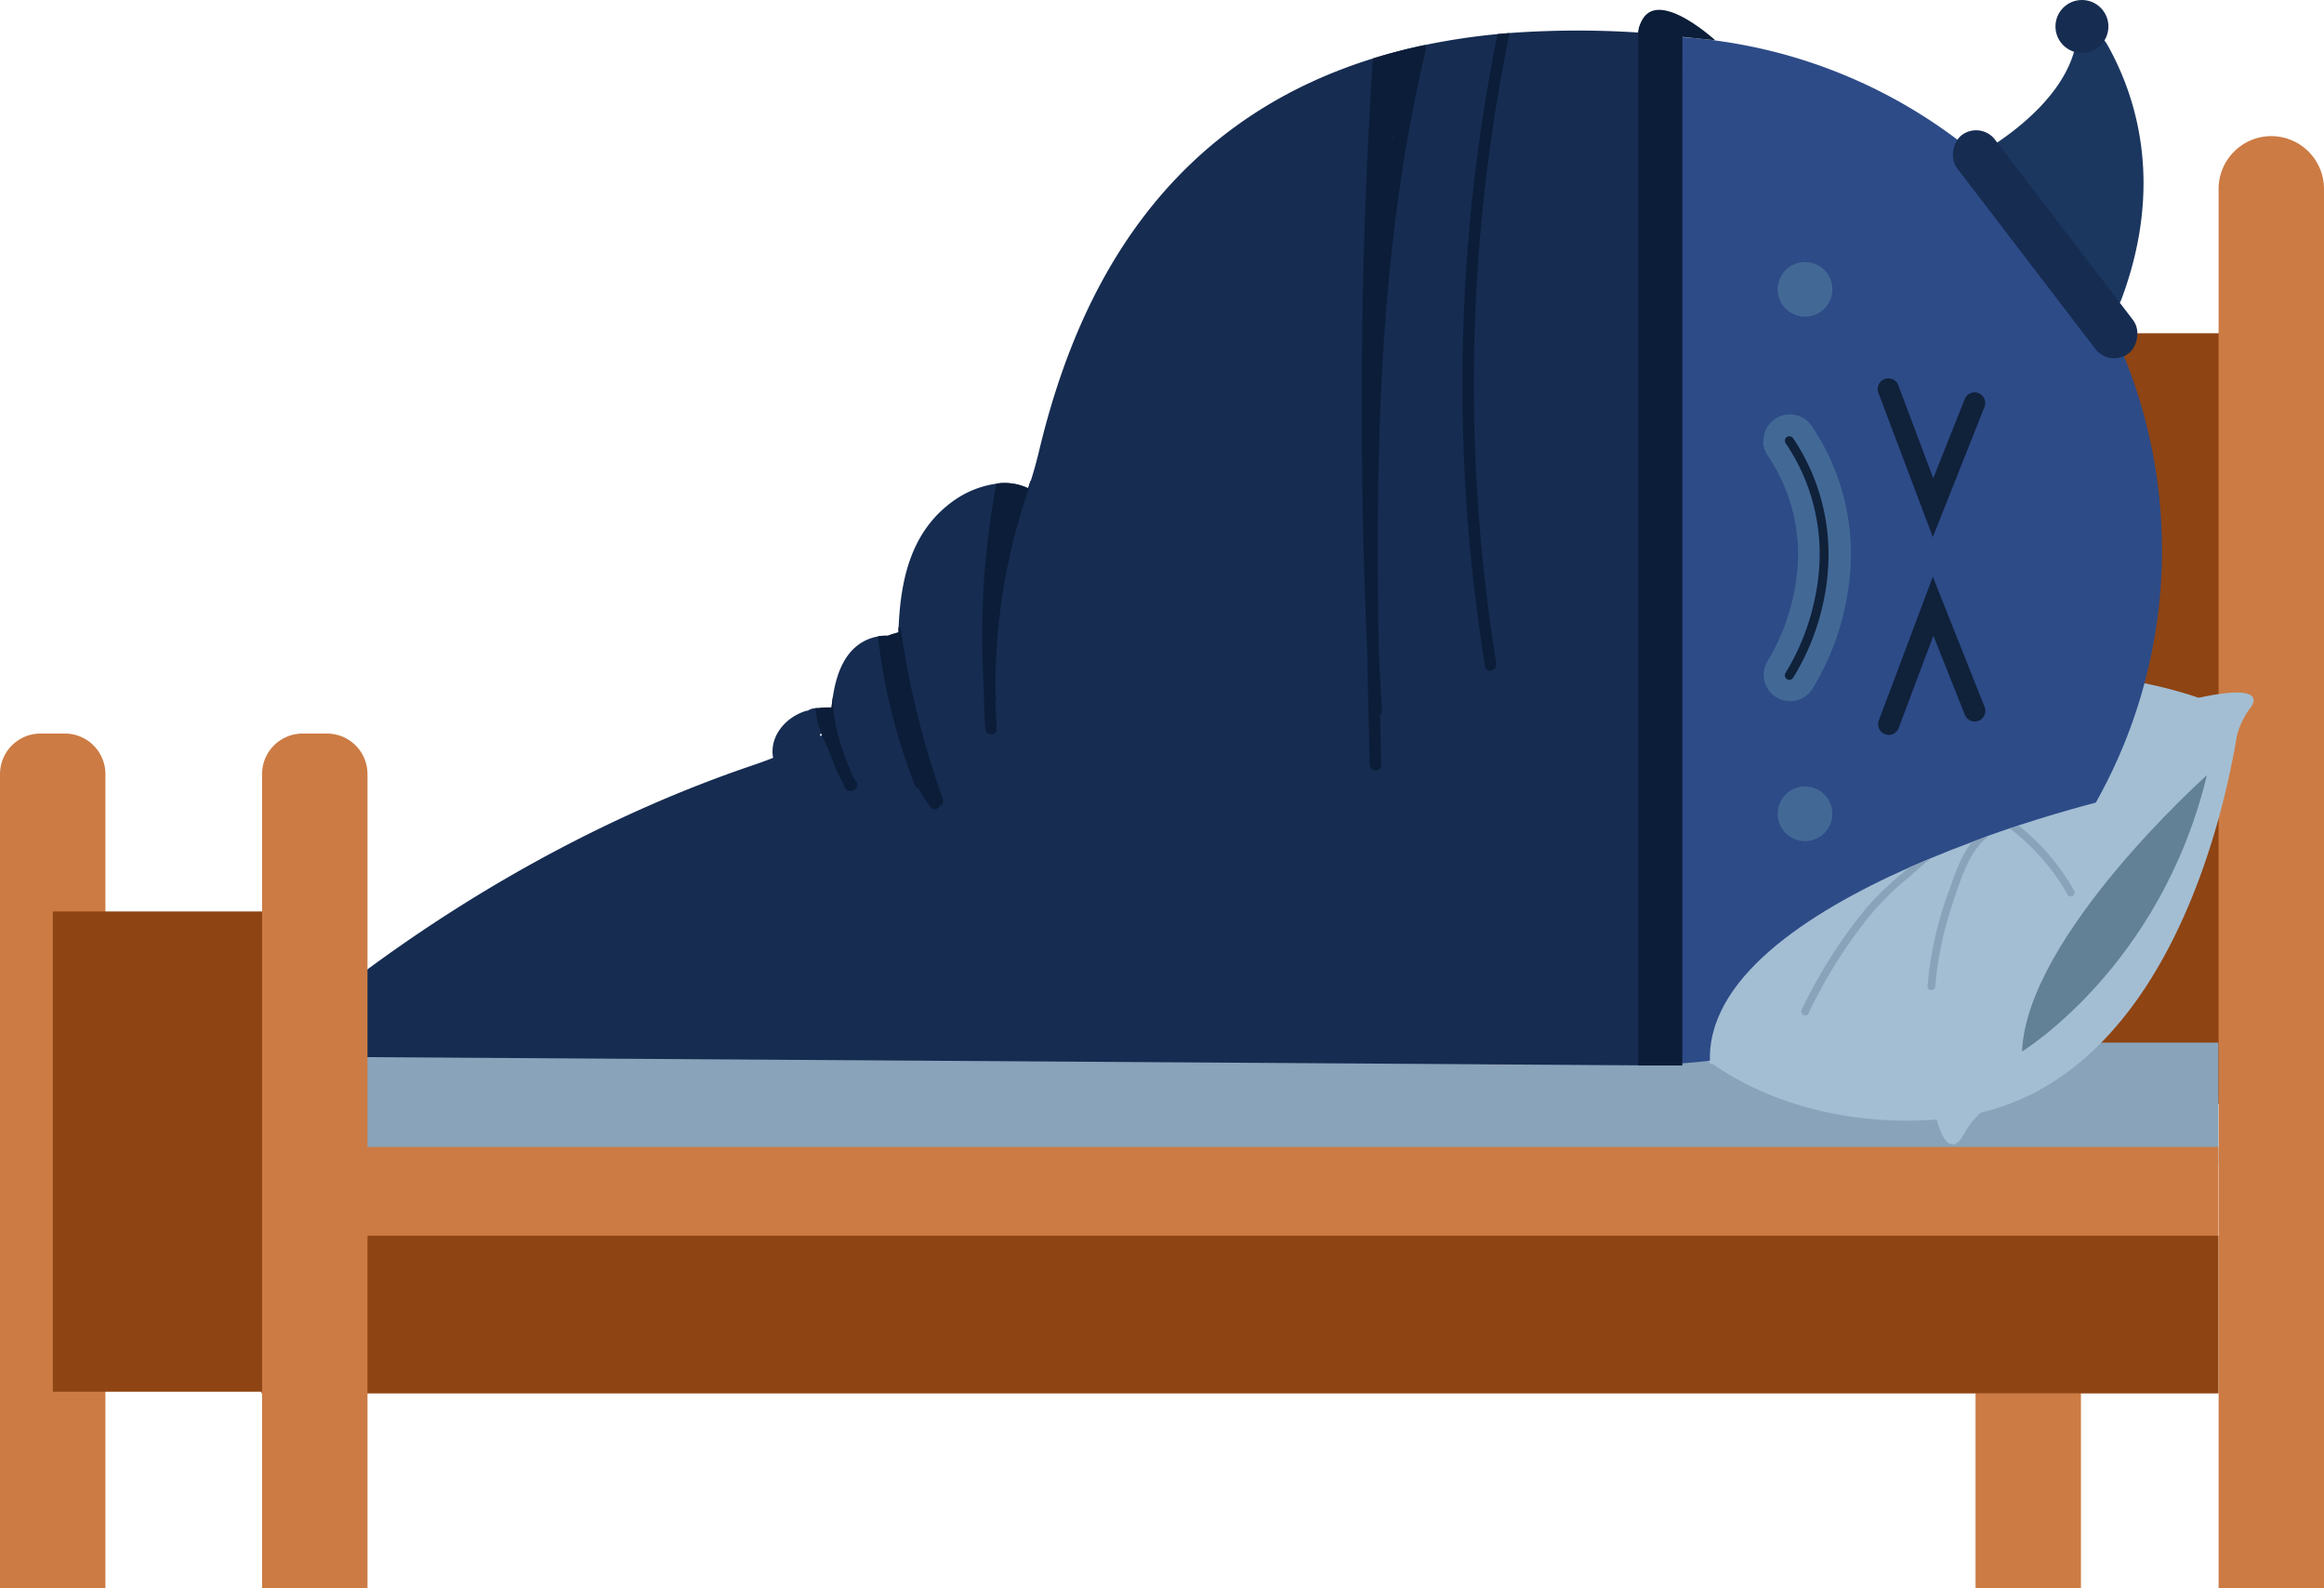 <svg xmlns="http://www.w3.org/2000/svg" viewBox="0 0 374.82 256.11"><defs><style>.cls-1{fill:#8e4413;}.cls-2{fill:#cc7b44;}.cls-3{fill:#89a3ba;}.cls-4{fill:#a3bed3;}.cls-5{fill:#2d4b87;}.cls-6{fill:#cc6e2e;}.cls-7{fill:#b7632a;}.cls-8{fill:#914e22;}.cls-9{fill:#f2b446;}.cls-10{opacity:0.37;}.cls-11{fill:#426996;}.cls-12{fill:#162c51;}.cls-13{fill:#0b1d38;}.cls-14{fill:#628196;}.cls-15{fill:#10213a;}.cls-16{fill:#1b3760;}</style></defs><g id="Camada_2" data-name="Camada 2"><g id="Layer_1" data-name="Layer 1"><rect class="cls-1" x="324.11" y="53.74" width="42.19" height="124.25"/><path class="cls-2" d="M366.3,21.95h0a8.52,8.52,0,0,1,8.52,8.52V256.11a0,0,0,0,1,0,0h-17a0,0,0,0,1,0,0V30.47A8.52,8.52,0,0,1,366.3,21.95Z"/><path class="cls-2" d="M327.1,21.95h0a8.52,8.52,0,0,1,8.52,8.52V256.11a0,0,0,0,1,0,0h-17a0,0,0,0,1,0,0V30.47a8.52,8.52,0,0,1,8.52-8.52Z"/><rect class="cls-3" x="42.19" y="168.13" width="315.59" height="19.73"/><path class="cls-4" d="M361.19,115.64s-6.62,59.58-45.92,64.55c0,0-19.15,3.39-36.56-7a50,50,0,0,1-19.06-20.85c-17.62-34.6,55.62-45.23,55.62-45.23s26.73.22,41.28,6.16A26.11,26.11,0,0,1,361.19,115.64Z"/><path class="cls-5" d="M265.77,171.63l-1.55,0V5.81l1.55,0a82.92,82.92,0,1,1,0,165.84Z"/><path class="cls-6" d="M264.22,5.79V171.63h-20.8a49.69,49.69,0,0,1-13.23-1.78l-1.67-.49c-1-.3-1.9-.63-2.83-1-1.14-.43-2.26-.91-3.37-1.43a49.85,49.85,0,0,1-27.78-35.76,50.82,50.82,0,0,1-.86-9.3V55.54a50.71,50.71,0,0,1,.86-9.29A49.63,49.63,0,0,1,237.9,6.1a50.35,50.35,0,0,1,5.52-.31Z"/><path class="cls-7" d="M237.74,171.31l13.68-20.62L237.69,130l13.7-20.65-13.7-20.69,13.73-20.7L237.69,47.22l13.73-20.7L237.9,6.1a50.35,50.35,0,0,1,5.52-.31h2.07l13.7,20.73-13.71,20.7,13.71,20.69L245.5,88.58l13.69,20.68L245.48,130l13.71,20.74-13.71,20.7.16.24Z"/><path class="cls-7" d="M240.88,150.69,227.17,130l13.71-20.69L227.19,88.58l13.69-20.67L227.17,47.22l13.71-20.7L228.65,8a51,51,0,0,0-6.2,2.4l10.66,16.1-13.73,20.7,13.73,20.69-13.73,20.7,13.7,20.69L219.38,130l13.73,20.74-10.79,16.25a49.47,49.47,0,0,0,6.2,2.42Z"/><path class="cls-8" d="M249.78,72.75S245.27,62,239.12,62s-5.2,5.77-5.2,7S235.67,72.75,249.78,72.75Z"/><path class="cls-8" d="M249.78,99.81s-4.51,10.78-10.66,10.78-5.2-5.76-5.2-7S235.67,99.81,249.78,99.81Z"/><circle class="cls-9" cx="200.14" cy="53.87" r="14.67"/><circle class="cls-9" cx="200.14" cy="124.2" r="14.67"/><g class="cls-10"><path d="M247.8,103v68.66h-4.38a49.69,49.69,0,0,1-13.23-1.78l-1.67-.49c-1-.3-1.9-.63-2.83-1V103h0a11.27,11.27,0,0,1,11.06-9,11.06,11.06,0,0,1,10.86,9Z"/></g><g class="cls-10"><path d="M247.8,74.45V5.79h-4.38a49.69,49.69,0,0,0-13.23,1.78c-.56.16-1.12.32-1.67.5-1,.29-1.9.62-2.83,1v65.4h0a11.27,11.27,0,0,0,11.06,9,11.06,11.06,0,0,0,10.86-9Z"/></g><circle class="cls-9" cx="240.88" cy="102.2" r="11.06"/><path class="cls-6" d="M251.93,100.15v71.48h-8.51a49.69,49.69,0,0,1-13.23-1.78,7.33,7.33,0,0,1-.37-2.29V100.15Z"/><circle class="cls-9" cx="240.88" cy="75.23" r="11.06"/><path class="cls-6" d="M251.93,77.27V5.79h-8.51a49.69,49.69,0,0,0-13.23,1.78,7.33,7.33,0,0,0-.37,2.29V77.27Z"/><circle class="cls-11" cx="291.12" cy="46.66" r="4.41"/><circle class="cls-11" cx="291.12" cy="131.23" r="4.41"/><path class="cls-4" d="M339.94,128.93l-8.28,10.38-.79,1-19.18,24.05-35.88,7.27c-.88-13.64,15.66-24.44,32.15-31.76,1.2-.53,2.4-1,3.6-1.54,2.17-.91,4.33-1.75,6.43-2.53.88-.32,1.75-.65,2.6-1,1.22-.44,2.42-.85,3.58-1.24l1.41-.47h0C333.92,130.38,339.94,128.93,339.94,128.93Z"/><path class="cls-12" d="M243.42,5.33l-1.93.17a107.81,107.81,0,0,0-11.68,1.76c-2.9.61-5.68,1.33-8.32,2.15C185.56,20.55,173,50.14,167.61,72.61q-.59,2.48-1.34,4.86c-.13.43-.27.85-.41,1.27a8.93,8.93,0,0,0-5.12-.75,15.64,15.64,0,0,0-6.87,2.71c-6.87,4.84-8.6,12.56-8.94,20.45,0,.27,0,.56,0,.85a14.31,14.31,0,0,0-1.72.54,8.33,8.33,0,0,0-1.58.09,7.4,7.4,0,0,0-3.1,1.28c-2.56,1.82-3.68,5.1-4.18,8.31-.11.64-.19,1.28-.25,1.9a12.5,12.5,0,0,0-2.12.1,4.21,4.21,0,0,0-.5,0h-.11a2.25,2.25,0,0,0-1.08.38l-.17,0c-3.46,1-6.07,4.2-5.43,7.61-1,.39-2,.76-3,1.1C74,139.41,42.19,170.36,42.19,170.36l226.22,1.46L271.33,5.88A150.77,150.77,0,0,0,243.42,5.33ZM132.24,118.72a3.34,3.34,0,0,1,.1-.43l.18.11.14.09-.09.05Z"/><path class="cls-13" d="M271.33,5.21V171.82h-7.11V5.21a3.56,3.56,0,0,1,7.11,0Z"/><path class="cls-13" d="M276.64,6.5s-11-10.14-12.42-1.29"/><path class="cls-13" d="M166.23,77.94a97.48,97.48,0,0,0-5.69,32.92c0,.59.06,1.19.1,1.78a.83.83,0,0,1-.08.45c0,1.47.1,3,.2,4.43.08,1.2-1.78,1.19-1.86,0q-.22-3.24-.22-6.46a133.65,133.65,0,0,1,2-33,.24.24,0,0,1,0-.08,8.93,8.93,0,0,1,5.12.75c.14-.42.28-.84.41-1.27A.86.86,0,0,1,166.23,77.94Z"/><path class="cls-13" d="M229.81,7.26c-2.9.61-5.68,1.33-8.32,2.15,0,0,0,.09,0,.13a.93.93,0,0,0-.1.39,869.21,869.21,0,0,0-.88,94.81c.1,6.2.25,12.39.4,18.56a.93.93,0,0,0,1.86,0q-.1-4-.19-8a.8.8,0,0,0,.29-.69c-.19-3.31-.35-6.63-.51-9.93-.55-32.43.06-65,7.6-96.69A.83.83,0,0,0,229.81,7.26Zm-8.22,44.12c0-.35,0-.7,0-1.05l0,0,0,0C221.64,50.67,221.61,51,221.59,51.38Zm1-29.31a1.93,1.93,0,0,0,0-.24h0C222.58,21.92,222.56,22,222.55,22.07Zm2.07.72c0-.18,0-.36,0-.54s.06-.29.08-.43l.08,0Z"/><path class="cls-13" d="M151.51,130a.82.82,0,0,1-1.39.19,17.52,17.52,0,0,1-1.93-3,1,1,0,0,1-.65-.59,95.41,95.41,0,0,1-5.94-24,8.33,8.33,0,0,1,1.58-.09,14.31,14.31,0,0,1,1.72-.54c0-.29,0-.58,0-.85a.69.69,0,0,1,.42.6,139.33,139.33,0,0,0,6.75,27.15A.86.86,0,0,1,151.51,130Z"/><path class="cls-13" d="M241.32,107c.19,1.17-1.6,1.68-1.79.5a284.48,284.48,0,0,1,2-102l1.93-.17A282,282,0,0,0,241.32,107Z"/><path class="cls-13" d="M137.13,127.53a.74.74,0,0,1-.82-.47l-.3-.7a28.39,28.39,0,0,1-2.11-4.75c-.41-1-.9-2-1.33-3.07a1.21,1.21,0,0,1,0-.14,12.62,12.62,0,0,1-1.07-4.22,4.21,4.21,0,0,1,.5,0,12.5,12.5,0,0,1,2.12-.1c.06-.62.14-1.26.25-1.9a1.2,1.2,0,0,1,0,.28c-.09,4.63,1.51,8.82,3.3,13,.12.16.23.31.36.46A1,1,0,0,1,137.13,127.53Z"/><rect class="cls-2" x="42.19" y="184.95" width="315.59" height="39.72"/><rect class="cls-1" x="42.19" y="199.28" width="315.59" height="25.39"/><path class="cls-2" d="M6.54,118.29h4A6.54,6.54,0,0,1,17,124.83V256.11a0,0,0,0,1,0,0H0a0,0,0,0,1,0,0V124.83a6.54,6.54,0,0,1,6.54-6.54Z"/><rect class="cls-1" x="8.52" y="146.98" width="42.19" height="77.44"/><path class="cls-2" d="M48.73,118.29h4a6.54,6.54,0,0,1,6.54,6.54V256.11a0,0,0,0,1,0,0h-17a0,0,0,0,1,0,0V124.83A6.54,6.54,0,0,1,48.73,118.29Z"/><path class="cls-3" d="M311.56,138.33c-1.47,1.09-2.83,2.43-4.13,3.49a45.05,45.05,0,0,0-6,6,80.93,80.93,0,0,0-9.77,15.61c-.36.71-1.43.09-1.07-.63a79.9,79.9,0,0,1,10.61-16.62,55.62,55.62,0,0,1,6.74-6.29C309.16,139.34,310.36,138.83,311.56,138.33Z"/><path class="cls-3" d="M320.59,134.85a.47.47,0,0,1-.18.25c-2.94,2.28-4.44,7.5-5.57,10.85a57.13,57.13,0,0,0-2.72,13.12c-.07.8-1.32.8-1.24,0A57.76,57.76,0,0,1,314,144.55c1-2.69,2.07-6.27,4-8.75C318.87,135.48,319.74,135.15,320.59,134.85Z"/><path class="cls-3" d="M333.45,144.25a34.57,34.57,0,0,0-9.28-10.64l1.41-.47h0a36.22,36.22,0,0,1,6.08,6.17,34.63,34.63,0,0,1,2.86,4.31A.62.62,0,0,1,333.45,144.25Z"/><path class="cls-14" d="M355.94,125s-29.09,25.92-29.82,44.57C326.12,169.54,348.44,156,355.94,125Z"/><path class="cls-4" d="M360.31,121.27s.27-2,.44-2.56a13.38,13.38,0,0,1,2.26-4.66s3.41-4.1-8.4-1.53l-2.85,4.64Z"/><path class="cls-4" d="M321.92,177.81a21.65,21.65,0,0,0-2.06,1.27,13.76,13.76,0,0,0-3.21,3.95s-2.86,6-5.09-5.91l3.56-5.66Z"/><path class="cls-15" d="M304.62,118.51a1.81,1.81,0,0,1-.6-.11,1.72,1.72,0,0,1-1-2.21L311.73,93l8.35,21a1.71,1.71,0,1,1-3.18,1.27l-5.08-12.76-5.59,14.87A1.74,1.74,0,0,1,304.62,118.51Z"/><path class="cls-15" d="M311.73,86.61,303,63.46a1.72,1.72,0,1,1,3.21-1.21l5.59,14.87,5.08-12.77a1.71,1.71,0,0,1,3.18,1.27Z"/><path class="cls-15" d="M296.69,89.42a38.34,38.34,0,0,1-.92,8.28,40.09,40.09,0,0,1-5.1,12.62,2.49,2.49,0,0,1-4.14-2.78,35.89,35.89,0,0,0,4.38-11,33.33,33.33,0,0,0,.82-7.26,30.1,30.1,0,0,0-5.21-16.85,2.47,2.47,0,0,1-.41-1.37,2.49,2.49,0,0,1,4.57-1.38A35.18,35.18,0,0,1,296.69,89.42Z"/><path class="cls-11" d="M287.87,71.08a.75.75,0,0,1,.33-.62.74.74,0,0,1,1,.21,33.53,33.53,0,0,1,5.71,18.75,36.14,36.14,0,0,1-.88,7.89,38,38,0,0,1-4.84,12,.74.74,0,0,1-1,.2.72.72,0,0,1-.33-.61.69.69,0,0,1,.13-.41,37.57,37.57,0,0,0,4.63-11.58,35,35,0,0,0,.86-7.64A31.77,31.77,0,0,0,288,71.48a.77.77,0,0,1-.12-.4m-3.52,0h0a4.18,4.18,0,0,0,.71,2.34A28.42,28.42,0,0,1,290,89.3a31.7,31.7,0,0,1-.78,6.88,34.22,34.22,0,0,1-4.13,10.39,4.26,4.26,0,0,0,7.08,4.73,41.56,41.56,0,0,0,5.35-13.22,40,40,0,0,0,1-8.66,36.93,36.93,0,0,0-6.3-20.69,4.25,4.25,0,0,0-5.89-1.2,4.23,4.23,0,0,0-1.91,3.55Z"/><path class="cls-16" d="M321.32,23.51c4.05-2.62,11.54-8.32,13.33-15.73a2.79,2.79,0,0,1,5.13-.73c4.67,8.21,9.38,22.46,2.36,41.24a2.79,2.79,0,0,1-4.81.75L320.62,27.56A2.78,2.78,0,0,1,321.32,23.51Z"/><rect class="cls-12" x="307.69" y="35.56" width="44.31" height="7.66" rx="3.83" transform="translate(160.7 -246.51) rotate(52.58)"/><circle class="cls-12" cx="335.78" cy="4.27" r="4.27"/></g></g></svg>
